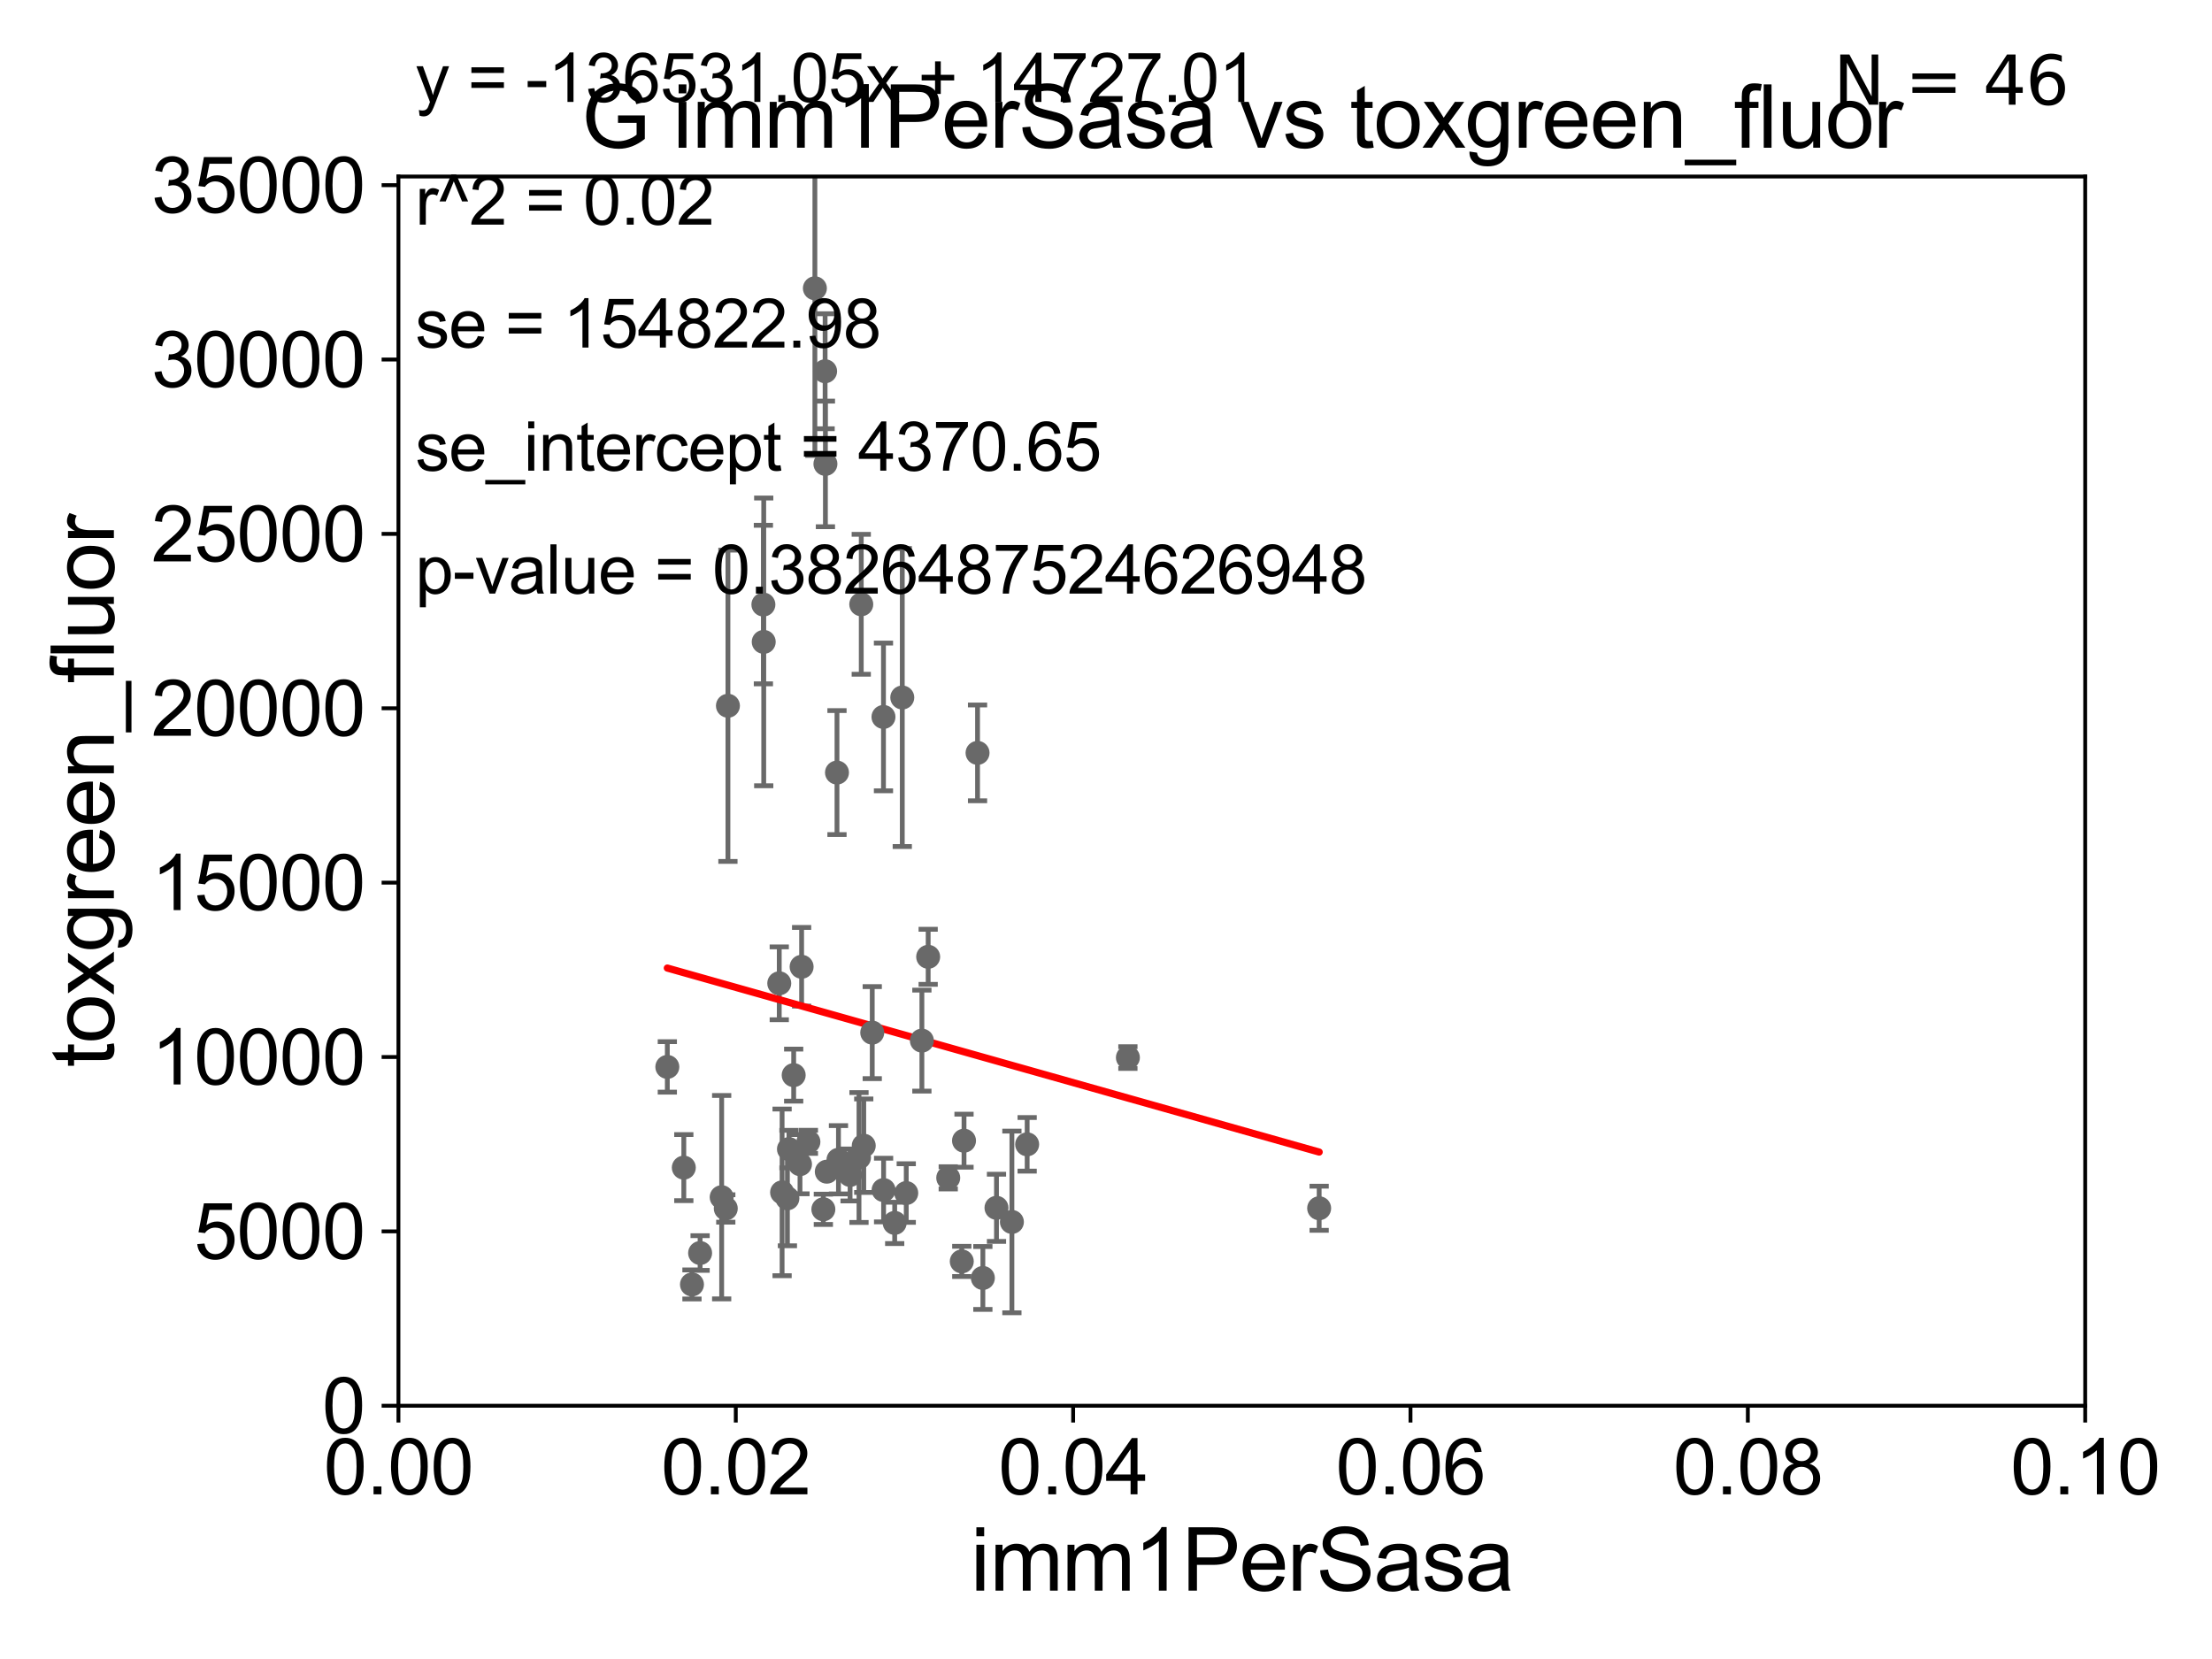 <?xml version="1.0" encoding="utf-8" standalone="no"?>
<!DOCTYPE svg PUBLIC "-//W3C//DTD SVG 1.1//EN"
  "http://www.w3.org/Graphics/SVG/1.1/DTD/svg11.dtd">
<svg xmlns:xlink="http://www.w3.org/1999/xlink" width="460.8pt" height="345.6pt" viewBox="0 0 460.8 345.6" xmlns="http://www.w3.org/2000/svg" version="1.1">
 <defs>
  <style type="text/css">*{stroke-linejoin: round; stroke-linecap: butt}</style>
 </defs>
 <g id="figure_1">
  <g id="patch_1">
   <path d="M 0 345.6 
L 460.8 345.6 
L 460.8 0 
L 0 0 
z
" style="fill: #ffffff"/>
  </g>
  <g id="axes_1">
   <g id="patch_2">
    <path d="M 83 292.84 
L 434.385 292.84 
L 434.385 36.775 
L 83 36.775 
z
" style="fill: #ffffff"/>
   </g>
   <g id="PathCollection_1">
    <defs>
     <path id="ma5bd995c6a" d="M 0 1.118 
C 0.297 1.118 0.581 1 0.791 0.791 
C 1 0.581 1.118 0.297 1.118 0 
C 1.118 -0.297 1 -0.581 0.791 -0.791 
C 0.581 -1 0.297 -1.118 0 -1.118 
C -0.297 -1.118 -0.581 -1 -0.791 -0.791 
C -1 -0.581 -1.118 -0.297 -1.118 0 
C -1.118 0.297 -1 0.581 -0.791 0.791 
C -0.581 1 -0.297 1.118 0 1.118 
z
" style="stroke: #696969"/>
    </defs>
    <g clip-path="url(#pe7d0713e14)">
     <use xlink:href="#ma5bd995c6a" x="151.193" y="251.745" style="fill: #696969; stroke: #696969"/>
     <use xlink:href="#ma5bd995c6a" x="186.38" y="254.754" style="fill: #696969; stroke: #696969"/>
     <use xlink:href="#ma5bd995c6a" x="151.642" y="147.023" style="fill: #696969; stroke: #696969"/>
     <use xlink:href="#ma5bd995c6a" x="193.355" y="199.322" style="fill: #696969; stroke: #696969"/>
     <use xlink:href="#ma5bd995c6a" x="144.149" y="267.577" style="fill: #696969; stroke: #696969"/>
     <use xlink:href="#ma5bd995c6a" x="162.334" y="204.84" style="fill: #696969; stroke: #696969"/>
     <use xlink:href="#ma5bd995c6a" x="192.045" y="216.78" style="fill: #696969; stroke: #696969"/>
     <use xlink:href="#ma5bd995c6a" x="150.337" y="249.395" style="fill: #696969; stroke: #696969"/>
     <use xlink:href="#ma5bd995c6a" x="171.886" y="77.339" style="fill: #696969; stroke: #696969"/>
     <use xlink:href="#ma5bd995c6a" x="188.788" y="248.535" style="fill: #696969; stroke: #696969"/>
     <use xlink:href="#ma5bd995c6a" x="164.353" y="239.38" style="fill: #696969; stroke: #696969"/>
     <use xlink:href="#ma5bd995c6a" x="165.338" y="223.968" style="fill: #696969; stroke: #696969"/>
     <use xlink:href="#ma5bd995c6a" x="184.044" y="149.352" style="fill: #696969; stroke: #696969"/>
     <use xlink:href="#ma5bd995c6a" x="162.925" y="248.393" style="fill: #696969; stroke: #696969"/>
     <use xlink:href="#ma5bd995c6a" x="181.705" y="215.115" style="fill: #696969; stroke: #696969"/>
     <use xlink:href="#ma5bd995c6a" x="213.976" y="238.386" style="fill: #696969; stroke: #696969"/>
     <use xlink:href="#ma5bd995c6a" x="168.405" y="237.866" style="fill: #696969; stroke: #696969"/>
     <use xlink:href="#ma5bd995c6a" x="159.098" y="133.718" style="fill: #696969; stroke: #696969"/>
     <use xlink:href="#ma5bd995c6a" x="178.945" y="241.129" style="fill: #696969; stroke: #696969"/>
     <use xlink:href="#ma5bd995c6a" x="200.356" y="262.775" style="fill: #696969; stroke: #696969"/>
     <use xlink:href="#ma5bd995c6a" x="200.822" y="237.626" style="fill: #696969; stroke: #696969"/>
     <use xlink:href="#ma5bd995c6a" x="234.962" y="220.313" style="fill: #696969; stroke: #696969"/>
     <use xlink:href="#ma5bd995c6a" x="187.961" y="145.302" style="fill: #696969; stroke: #696969"/>
     <use xlink:href="#ma5bd995c6a" x="179.935" y="238.669" style="fill: #696969; stroke: #696969"/>
     <use xlink:href="#ma5bd995c6a" x="197.536" y="245.369" style="fill: #696969; stroke: #696969"/>
     <use xlink:href="#ma5bd995c6a" x="184.069" y="247.912" style="fill: #696969; stroke: #696969"/>
     <use xlink:href="#ma5bd995c6a" x="172.237" y="244.082" style="fill: #696969; stroke: #696969"/>
     <use xlink:href="#ma5bd995c6a" x="174.669" y="241.603" style="fill: #696969; stroke: #696969"/>
     <use xlink:href="#ma5bd995c6a" x="177.088" y="244.763" style="fill: #696969; stroke: #696969"/>
     <use xlink:href="#ma5bd995c6a" x="159.029" y="125.939" style="fill: #696969; stroke: #696969"/>
     <use xlink:href="#ma5bd995c6a" x="139.016" y="222.257" style="fill: #696969; stroke: #696969"/>
     <use xlink:href="#ma5bd995c6a" x="274.805" y="251.703" style="fill: #696969; stroke: #696969"/>
     <use xlink:href="#ma5bd995c6a" x="142.45" y="243.238" style="fill: #696969; stroke: #696969"/>
     <use xlink:href="#ma5bd995c6a" x="204.749" y="266.224" style="fill: #696969; stroke: #696969"/>
     <use xlink:href="#ma5bd995c6a" x="174.36" y="160.94" style="fill: #696969; stroke: #696969"/>
     <use xlink:href="#ma5bd995c6a" x="179.416" y="125.886" style="fill: #696969; stroke: #696969"/>
     <use xlink:href="#ma5bd995c6a" x="210.798" y="254.553" style="fill: #696969; stroke: #696969"/>
     <use xlink:href="#ma5bd995c6a" x="203.641" y="156.841" style="fill: #696969; stroke: #696969"/>
     <use xlink:href="#ma5bd995c6a" x="164.032" y="249.635" style="fill: #696969; stroke: #696969"/>
     <use xlink:href="#ma5bd995c6a" x="171.52" y="251.92" style="fill: #696969; stroke: #696969"/>
     <use xlink:href="#ma5bd995c6a" x="166.654" y="242.52" style="fill: #696969; stroke: #696969"/>
     <use xlink:href="#ma5bd995c6a" x="145.845" y="261.029" style="fill: #696969; stroke: #696969"/>
     <use xlink:href="#ma5bd995c6a" x="166.991" y="201.398" style="fill: #696969; stroke: #696969"/>
     <use xlink:href="#ma5bd995c6a" x="207.586" y="251.609" style="fill: #696969; stroke: #696969"/>
     <use xlink:href="#ma5bd995c6a" x="169.756" y="60.054" style="fill: #696969; stroke: #696969"/>
     <use xlink:href="#ma5bd995c6a" x="171.95" y="96.642" style="fill: #696969; stroke: #696969"/>
    </g>
   </g>
   <g id="matplotlib.axis_1">
    <g id="xtick_1">
     <g id="line2d_1">
      <defs>
       <path id="m60adbc6188" d="M 0 0 
L 0 3.5 
" style="stroke: #000000; stroke-width: 0.8"/>
      </defs>
      <g>
       <use xlink:href="#m60adbc6188" x="83" y="292.84" style="stroke: #000000; stroke-width: 0.8"/>
      </g>
     </g>
     <g id="text_1">
      <!-- 0.00 -->
      <g transform="translate(67.431 311.293)scale(0.16 -0.16)">
       <defs>
        <path id="ArialMT-30" d="M 266 2259 
Q 266 3072 433 3567 
Q 600 4063 929 4331 
Q 1259 4600 1759 4600 
Q 2128 4600 2406 4451 
Q 2684 4303 2865 4023 
Q 3047 3744 3150 3342 
Q 3253 2941 3253 2259 
Q 3253 1453 3087 958 
Q 2922 463 2592 192 
Q 2263 -78 1759 -78 
Q 1097 -78 719 397 
Q 266 969 266 2259 
z
M 844 2259 
Q 844 1131 1108 757 
Q 1372 384 1759 384 
Q 2147 384 2411 759 
Q 2675 1134 2675 2259 
Q 2675 3391 2411 3762 
Q 2147 4134 1753 4134 
Q 1366 4134 1134 3806 
Q 844 3388 844 2259 
z
" transform="scale(0.016)"/>
        <path id="ArialMT-2e" d="M 581 0 
L 581 641 
L 1222 641 
L 1222 0 
L 581 0 
z
" transform="scale(0.016)"/>
       </defs>
       <use xlink:href="#ArialMT-30"/>
       <use xlink:href="#ArialMT-2e" x="55.615"/>
       <use xlink:href="#ArialMT-30" x="83.398"/>
       <use xlink:href="#ArialMT-30" x="139.014"/>
      </g>
     </g>
    </g>
    <g id="xtick_2">
     <g id="line2d_2">
      <g>
       <use xlink:href="#m60adbc6188" x="153.277" y="292.84" style="stroke: #000000; stroke-width: 0.8"/>
      </g>
     </g>
     <g id="text_2">
      <!-- 0.02 -->
      <g transform="translate(137.708 311.293)scale(0.16 -0.16)">
       <defs>
        <path id="ArialMT-32" d="M 3222 541 
L 3222 0 
L 194 0 
Q 188 203 259 391 
Q 375 700 629 1000 
Q 884 1300 1366 1694 
Q 2113 2306 2375 2664 
Q 2638 3022 2638 3341 
Q 2638 3675 2398 3904 
Q 2159 4134 1775 4134 
Q 1369 4134 1125 3890 
Q 881 3647 878 3216 
L 300 3275 
Q 359 3922 746 4261 
Q 1134 4600 1788 4600 
Q 2447 4600 2831 4234 
Q 3216 3869 3216 3328 
Q 3216 3053 3103 2787 
Q 2991 2522 2730 2228 
Q 2469 1934 1863 1422 
Q 1356 997 1212 845 
Q 1069 694 975 541 
L 3222 541 
z
" transform="scale(0.016)"/>
       </defs>
       <use xlink:href="#ArialMT-30"/>
       <use xlink:href="#ArialMT-2e" x="55.615"/>
       <use xlink:href="#ArialMT-30" x="83.398"/>
       <use xlink:href="#ArialMT-32" x="139.014"/>
      </g>
     </g>
    </g>
    <g id="xtick_3">
     <g id="line2d_3">
      <g>
       <use xlink:href="#m60adbc6188" x="223.554" y="292.84" style="stroke: #000000; stroke-width: 0.8"/>
      </g>
     </g>
     <g id="text_3">
      <!-- 0.04 -->
      <g transform="translate(207.985 311.293)scale(0.16 -0.16)">
       <defs>
        <path id="ArialMT-34" d="M 2069 0 
L 2069 1097 
L 81 1097 
L 81 1613 
L 2172 4581 
L 2631 4581 
L 2631 1613 
L 3250 1613 
L 3250 1097 
L 2631 1097 
L 2631 0 
L 2069 0 
z
M 2069 1613 
L 2069 3678 
L 634 1613 
L 2069 1613 
z
" transform="scale(0.016)"/>
       </defs>
       <use xlink:href="#ArialMT-30"/>
       <use xlink:href="#ArialMT-2e" x="55.615"/>
       <use xlink:href="#ArialMT-30" x="83.398"/>
       <use xlink:href="#ArialMT-34" x="139.014"/>
      </g>
     </g>
    </g>
    <g id="xtick_4">
     <g id="line2d_4">
      <g>
       <use xlink:href="#m60adbc6188" x="293.831" y="292.84" style="stroke: #000000; stroke-width: 0.8"/>
      </g>
     </g>
     <g id="text_4">
      <!-- 0.06 -->
      <g transform="translate(278.262 311.293)scale(0.16 -0.16)">
       <defs>
        <path id="ArialMT-36" d="M 3184 3459 
L 2625 3416 
Q 2550 3747 2413 3897 
Q 2184 4138 1850 4138 
Q 1581 4138 1378 3988 
Q 1113 3794 959 3422 
Q 806 3050 800 2363 
Q 1003 2672 1297 2822 
Q 1591 2972 1913 2972 
Q 2475 2972 2870 2558 
Q 3266 2144 3266 1488 
Q 3266 1056 3080 686 
Q 2894 316 2569 119 
Q 2244 -78 1831 -78 
Q 1128 -78 684 439 
Q 241 956 241 2144 
Q 241 3472 731 4075 
Q 1159 4600 1884 4600 
Q 2425 4600 2770 4297 
Q 3116 3994 3184 3459 
z
M 888 1484 
Q 888 1194 1011 928 
Q 1134 663 1356 523 
Q 1578 384 1822 384 
Q 2178 384 2434 671 
Q 2691 959 2691 1453 
Q 2691 1928 2437 2201 
Q 2184 2475 1800 2475 
Q 1419 2475 1153 2201 
Q 888 1928 888 1484 
z
" transform="scale(0.016)"/>
       </defs>
       <use xlink:href="#ArialMT-30"/>
       <use xlink:href="#ArialMT-2e" x="55.615"/>
       <use xlink:href="#ArialMT-30" x="83.398"/>
       <use xlink:href="#ArialMT-36" x="139.014"/>
      </g>
     </g>
    </g>
    <g id="xtick_5">
     <g id="line2d_5">
      <g>
       <use xlink:href="#m60adbc6188" x="364.108" y="292.84" style="stroke: #000000; stroke-width: 0.8"/>
      </g>
     </g>
     <g id="text_5">
      <!-- 0.08 -->
      <g transform="translate(348.539 311.293)scale(0.16 -0.16)">
       <defs>
        <path id="ArialMT-38" d="M 1131 2484 
Q 781 2613 612 2850 
Q 444 3088 444 3419 
Q 444 3919 803 4259 
Q 1163 4600 1759 4600 
Q 2359 4600 2725 4251 
Q 3091 3903 3091 3403 
Q 3091 3084 2923 2848 
Q 2756 2613 2416 2484 
Q 2838 2347 3058 2040 
Q 3278 1734 3278 1309 
Q 3278 722 2862 322 
Q 2447 -78 1769 -78 
Q 1091 -78 675 323 
Q 259 725 259 1325 
Q 259 1772 486 2073 
Q 713 2375 1131 2484 
z
M 1019 3438 
Q 1019 3113 1228 2906 
Q 1438 2700 1772 2700 
Q 2097 2700 2305 2904 
Q 2513 3109 2513 3406 
Q 2513 3716 2298 3927 
Q 2084 4138 1766 4138 
Q 1444 4138 1231 3931 
Q 1019 3725 1019 3438 
z
M 838 1322 
Q 838 1081 952 856 
Q 1066 631 1291 507 
Q 1516 384 1775 384 
Q 2178 384 2440 643 
Q 2703 903 2703 1303 
Q 2703 1709 2433 1975 
Q 2163 2241 1756 2241 
Q 1359 2241 1098 1978 
Q 838 1716 838 1322 
z
" transform="scale(0.016)"/>
       </defs>
       <use xlink:href="#ArialMT-30"/>
       <use xlink:href="#ArialMT-2e" x="55.615"/>
       <use xlink:href="#ArialMT-30" x="83.398"/>
       <use xlink:href="#ArialMT-38" x="139.014"/>
      </g>
     </g>
    </g>
    <g id="xtick_6">
     <g id="line2d_6">
      <g>
       <use xlink:href="#m60adbc6188" x="434.385" y="292.84" style="stroke: #000000; stroke-width: 0.8"/>
      </g>
     </g>
     <g id="text_6">
      <!-- 0.10 -->
      <g transform="translate(418.816 311.293)scale(0.16 -0.16)">
       <defs>
        <path id="ArialMT-31" d="M 2384 0 
L 1822 0 
L 1822 3584 
Q 1619 3391 1289 3197 
Q 959 3003 697 2906 
L 697 3450 
Q 1169 3672 1522 3987 
Q 1875 4303 2022 4600 
L 2384 4600 
L 2384 0 
z
" transform="scale(0.016)"/>
       </defs>
       <use xlink:href="#ArialMT-30"/>
       <use xlink:href="#ArialMT-2e" x="55.615"/>
       <use xlink:href="#ArialMT-31" x="83.398"/>
       <use xlink:href="#ArialMT-30" x="139.014"/>
      </g>
     </g>
    </g>
    <g id="text_7">
     <!-- imm1PerSasa -->
     <g transform="translate(202.177 331.357)scale(0.18 -0.18)">
      <defs>
       <path id="ArialMT-69" d="M 425 3934 
L 425 4581 
L 988 4581 
L 988 3934 
L 425 3934 
z
M 425 0 
L 425 3319 
L 988 3319 
L 988 0 
L 425 0 
z
" transform="scale(0.016)"/>
       <path id="ArialMT-6d" d="M 422 0 
L 422 3319 
L 925 3319 
L 925 2853 
Q 1081 3097 1340 3245 
Q 1600 3394 1931 3394 
Q 2300 3394 2536 3241 
Q 2772 3088 2869 2813 
Q 3263 3394 3894 3394 
Q 4388 3394 4653 3120 
Q 4919 2847 4919 2278 
L 4919 0 
L 4359 0 
L 4359 2091 
Q 4359 2428 4304 2576 
Q 4250 2725 4106 2815 
Q 3963 2906 3769 2906 
Q 3419 2906 3187 2673 
Q 2956 2441 2956 1928 
L 2956 0 
L 2394 0 
L 2394 2156 
Q 2394 2531 2256 2718 
Q 2119 2906 1806 2906 
Q 1569 2906 1367 2781 
Q 1166 2656 1075 2415 
Q 984 2175 984 1722 
L 984 0 
L 422 0 
z
" transform="scale(0.016)"/>
       <path id="ArialMT-50" d="M 494 0 
L 494 4581 
L 2222 4581 
Q 2678 4581 2919 4538 
Q 3256 4481 3484 4323 
Q 3713 4166 3852 3881 
Q 3991 3597 3991 3256 
Q 3991 2672 3619 2267 
Q 3247 1863 2275 1863 
L 1100 1863 
L 1100 0 
L 494 0 
z
M 1100 2403 
L 2284 2403 
Q 2872 2403 3119 2622 
Q 3366 2841 3366 3238 
Q 3366 3525 3220 3729 
Q 3075 3934 2838 4000 
Q 2684 4041 2272 4041 
L 1100 4041 
L 1100 2403 
z
" transform="scale(0.016)"/>
       <path id="ArialMT-65" d="M 2694 1069 
L 3275 997 
Q 3138 488 2766 206 
Q 2394 -75 1816 -75 
Q 1088 -75 661 373 
Q 234 822 234 1631 
Q 234 2469 665 2931 
Q 1097 3394 1784 3394 
Q 2450 3394 2872 2941 
Q 3294 2488 3294 1666 
Q 3294 1616 3291 1516 
L 816 1516 
Q 847 969 1125 678 
Q 1403 388 1819 388 
Q 2128 388 2347 550 
Q 2566 713 2694 1069 
z
M 847 1978 
L 2700 1978 
Q 2663 2397 2488 2606 
Q 2219 2931 1791 2931 
Q 1403 2931 1139 2672 
Q 875 2413 847 1978 
z
" transform="scale(0.016)"/>
       <path id="ArialMT-72" d="M 416 0 
L 416 3319 
L 922 3319 
L 922 2816 
Q 1116 3169 1280 3281 
Q 1444 3394 1641 3394 
Q 1925 3394 2219 3213 
L 2025 2691 
Q 1819 2813 1613 2813 
Q 1428 2813 1281 2702 
Q 1134 2591 1072 2394 
Q 978 2094 978 1738 
L 978 0 
L 416 0 
z
" transform="scale(0.016)"/>
       <path id="ArialMT-53" d="M 288 1472 
L 859 1522 
Q 900 1178 1048 958 
Q 1197 738 1509 602 
Q 1822 466 2213 466 
Q 2559 466 2825 569 
Q 3091 672 3220 851 
Q 3350 1031 3350 1244 
Q 3350 1459 3225 1620 
Q 3100 1781 2813 1891 
Q 2628 1963 1997 2114 
Q 1366 2266 1113 2400 
Q 784 2572 623 2826 
Q 463 3081 463 3397 
Q 463 3744 659 4045 
Q 856 4347 1234 4503 
Q 1613 4659 2075 4659 
Q 2584 4659 2973 4495 
Q 3363 4331 3572 4012 
Q 3781 3694 3797 3291 
L 3216 3247 
Q 3169 3681 2898 3903 
Q 2628 4125 2100 4125 
Q 1550 4125 1298 3923 
Q 1047 3722 1047 3438 
Q 1047 3191 1225 3031 
Q 1400 2872 2139 2705 
Q 2878 2538 3153 2413 
Q 3553 2228 3743 1945 
Q 3934 1663 3934 1294 
Q 3934 928 3725 604 
Q 3516 281 3123 101 
Q 2731 -78 2241 -78 
Q 1619 -78 1198 103 
Q 778 284 539 648 
Q 300 1013 288 1472 
z
" transform="scale(0.016)"/>
       <path id="ArialMT-61" d="M 2588 409 
Q 2275 144 1986 34 
Q 1697 -75 1366 -75 
Q 819 -75 525 192 
Q 231 459 231 875 
Q 231 1119 342 1320 
Q 453 1522 633 1644 
Q 813 1766 1038 1828 
Q 1203 1872 1538 1913 
Q 2219 1994 2541 2106 
Q 2544 2222 2544 2253 
Q 2544 2597 2384 2738 
Q 2169 2928 1744 2928 
Q 1347 2928 1158 2789 
Q 969 2650 878 2297 
L 328 2372 
Q 403 2725 575 2942 
Q 747 3159 1072 3276 
Q 1397 3394 1825 3394 
Q 2250 3394 2515 3294 
Q 2781 3194 2906 3042 
Q 3031 2891 3081 2659 
Q 3109 2516 3109 2141 
L 3109 1391 
Q 3109 606 3145 398 
Q 3181 191 3288 0 
L 2700 0 
Q 2613 175 2588 409 
z
M 2541 1666 
Q 2234 1541 1622 1453 
Q 1275 1403 1131 1340 
Q 988 1278 909 1158 
Q 831 1038 831 891 
Q 831 666 1001 516 
Q 1172 366 1500 366 
Q 1825 366 2078 508 
Q 2331 650 2450 897 
Q 2541 1088 2541 1459 
L 2541 1666 
z
" transform="scale(0.016)"/>
       <path id="ArialMT-73" d="M 197 991 
L 753 1078 
Q 800 744 1014 566 
Q 1228 388 1613 388 
Q 2000 388 2187 545 
Q 2375 703 2375 916 
Q 2375 1106 2209 1216 
Q 2094 1291 1634 1406 
Q 1016 1563 777 1677 
Q 538 1791 414 1992 
Q 291 2194 291 2438 
Q 291 2659 392 2848 
Q 494 3038 669 3163 
Q 800 3259 1026 3326 
Q 1253 3394 1513 3394 
Q 1903 3394 2198 3281 
Q 2494 3169 2634 2976 
Q 2775 2784 2828 2463 
L 2278 2388 
Q 2241 2644 2061 2787 
Q 1881 2931 1553 2931 
Q 1166 2931 1000 2803 
Q 834 2675 834 2503 
Q 834 2394 903 2306 
Q 972 2216 1119 2156 
Q 1203 2125 1616 2013 
Q 2213 1853 2448 1751 
Q 2684 1650 2818 1456 
Q 2953 1263 2953 975 
Q 2953 694 2789 445 
Q 2625 197 2315 61 
Q 2006 -75 1616 -75 
Q 969 -75 630 194 
Q 291 463 197 991 
z
" transform="scale(0.016)"/>
      </defs>
      <use xlink:href="#ArialMT-69"/>
      <use xlink:href="#ArialMT-6d" x="22.217"/>
      <use xlink:href="#ArialMT-6d" x="105.518"/>
      <use xlink:href="#ArialMT-31" x="188.818"/>
      <use xlink:href="#ArialMT-50" x="244.434"/>
      <use xlink:href="#ArialMT-65" x="311.133"/>
      <use xlink:href="#ArialMT-72" x="366.748"/>
      <use xlink:href="#ArialMT-53" x="400.049"/>
      <use xlink:href="#ArialMT-61" x="466.748"/>
      <use xlink:href="#ArialMT-73" x="522.363"/>
      <use xlink:href="#ArialMT-61" x="572.363"/>
     </g>
    </g>
   </g>
   <g id="matplotlib.axis_2">
    <g id="ytick_1">
     <g id="line2d_7">
      <defs>
       <path id="m9cfb8abbc6" d="M 0 0 
L -3.5 0 
" style="stroke: #000000; stroke-width: 0.8"/>
      </defs>
      <g>
       <use xlink:href="#m9cfb8abbc6" x="83" y="292.84" style="stroke: #000000; stroke-width: 0.8"/>
      </g>
     </g>
     <g id="text_8">
      <!-- 0 -->
      <g transform="translate(67.103 298.566)scale(0.16 -0.16)">
       <use xlink:href="#ArialMT-30"/>
      </g>
     </g>
    </g>
    <g id="ytick_2">
     <g id="line2d_8">
      <g>
       <use xlink:href="#m9cfb8abbc6" x="83" y="256.516" style="stroke: #000000; stroke-width: 0.8"/>
      </g>
     </g>
     <g id="text_9">
      <!-- 5000 -->
      <g transform="translate(40.41 262.242)scale(0.16 -0.16)">
       <defs>
        <path id="ArialMT-35" d="M 266 1200 
L 856 1250 
Q 922 819 1161 601 
Q 1400 384 1738 384 
Q 2144 384 2425 690 
Q 2706 997 2706 1503 
Q 2706 1984 2436 2262 
Q 2166 2541 1728 2541 
Q 1456 2541 1237 2417 
Q 1019 2294 894 2097 
L 366 2166 
L 809 4519 
L 3088 4519 
L 3088 3981 
L 1259 3981 
L 1013 2750 
Q 1425 3038 1878 3038 
Q 2478 3038 2890 2622 
Q 3303 2206 3303 1553 
Q 3303 931 2941 478 
Q 2500 -78 1738 -78 
Q 1113 -78 717 272 
Q 322 622 266 1200 
z
" transform="scale(0.016)"/>
       </defs>
       <use xlink:href="#ArialMT-35"/>
       <use xlink:href="#ArialMT-30" x="55.615"/>
       <use xlink:href="#ArialMT-30" x="111.23"/>
       <use xlink:href="#ArialMT-30" x="166.846"/>
      </g>
     </g>
    </g>
    <g id="ytick_3">
     <g id="line2d_9">
      <g>
       <use xlink:href="#m9cfb8abbc6" x="83" y="220.192" style="stroke: #000000; stroke-width: 0.8"/>
      </g>
     </g>
     <g id="text_10">
      <!-- 10000 -->
      <g transform="translate(31.512 225.918)scale(0.16 -0.16)">
       <use xlink:href="#ArialMT-31"/>
       <use xlink:href="#ArialMT-30" x="55.615"/>
       <use xlink:href="#ArialMT-30" x="111.23"/>
       <use xlink:href="#ArialMT-30" x="166.846"/>
       <use xlink:href="#ArialMT-30" x="222.461"/>
      </g>
     </g>
    </g>
    <g id="ytick_4">
     <g id="line2d_10">
      <g>
       <use xlink:href="#m9cfb8abbc6" x="83" y="183.867" style="stroke: #000000; stroke-width: 0.8"/>
      </g>
     </g>
     <g id="text_11">
      <!-- 15000 -->
      <g transform="translate(31.512 189.594)scale(0.16 -0.16)">
       <use xlink:href="#ArialMT-31"/>
       <use xlink:href="#ArialMT-35" x="55.615"/>
       <use xlink:href="#ArialMT-30" x="111.23"/>
       <use xlink:href="#ArialMT-30" x="166.846"/>
       <use xlink:href="#ArialMT-30" x="222.461"/>
      </g>
     </g>
    </g>
    <g id="ytick_5">
     <g id="line2d_11">
      <g>
       <use xlink:href="#m9cfb8abbc6" x="83" y="147.543" style="stroke: #000000; stroke-width: 0.8"/>
      </g>
     </g>
     <g id="text_12">
      <!-- 20000 -->
      <g transform="translate(31.512 153.27)scale(0.16 -0.16)">
       <use xlink:href="#ArialMT-32"/>
       <use xlink:href="#ArialMT-30" x="55.615"/>
       <use xlink:href="#ArialMT-30" x="111.23"/>
       <use xlink:href="#ArialMT-30" x="166.846"/>
       <use xlink:href="#ArialMT-30" x="222.461"/>
      </g>
     </g>
    </g>
    <g id="ytick_6">
     <g id="line2d_12">
      <g>
       <use xlink:href="#m9cfb8abbc6" x="83" y="111.219" style="stroke: #000000; stroke-width: 0.8"/>
      </g>
     </g>
     <g id="text_13">
      <!-- 25000 -->
      <g transform="translate(31.512 116.945)scale(0.16 -0.16)">
       <use xlink:href="#ArialMT-32"/>
       <use xlink:href="#ArialMT-35" x="55.615"/>
       <use xlink:href="#ArialMT-30" x="111.23"/>
       <use xlink:href="#ArialMT-30" x="166.846"/>
       <use xlink:href="#ArialMT-30" x="222.461"/>
      </g>
     </g>
    </g>
    <g id="ytick_7">
     <g id="line2d_13">
      <g>
       <use xlink:href="#m9cfb8abbc6" x="83" y="74.895" style="stroke: #000000; stroke-width: 0.8"/>
      </g>
     </g>
     <g id="text_14">
      <!-- 30000 -->
      <g transform="translate(31.512 80.621)scale(0.16 -0.16)">
       <defs>
        <path id="ArialMT-33" d="M 269 1209 
L 831 1284 
Q 928 806 1161 595 
Q 1394 384 1728 384 
Q 2125 384 2398 659 
Q 2672 934 2672 1341 
Q 2672 1728 2419 1979 
Q 2166 2231 1775 2231 
Q 1616 2231 1378 2169 
L 1441 2663 
Q 1497 2656 1531 2656 
Q 1891 2656 2178 2843 
Q 2466 3031 2466 3422 
Q 2466 3731 2256 3934 
Q 2047 4138 1716 4138 
Q 1388 4138 1169 3931 
Q 950 3725 888 3313 
L 325 3413 
Q 428 3978 793 4289 
Q 1159 4600 1703 4600 
Q 2078 4600 2393 4439 
Q 2709 4278 2876 4000 
Q 3044 3722 3044 3409 
Q 3044 3113 2884 2869 
Q 2725 2625 2413 2481 
Q 2819 2388 3044 2092 
Q 3269 1797 3269 1353 
Q 3269 753 2831 336 
Q 2394 -81 1725 -81 
Q 1122 -81 723 278 
Q 325 638 269 1209 
z
" transform="scale(0.016)"/>
       </defs>
       <use xlink:href="#ArialMT-33"/>
       <use xlink:href="#ArialMT-30" x="55.615"/>
       <use xlink:href="#ArialMT-30" x="111.23"/>
       <use xlink:href="#ArialMT-30" x="166.846"/>
       <use xlink:href="#ArialMT-30" x="222.461"/>
      </g>
     </g>
    </g>
    <g id="ytick_8">
     <g id="line2d_14">
      <g>
       <use xlink:href="#m9cfb8abbc6" x="83" y="38.571" style="stroke: #000000; stroke-width: 0.8"/>
      </g>
     </g>
     <g id="text_15">
      <!-- 35000 -->
      <g transform="translate(31.512 44.297)scale(0.16 -0.16)">
       <use xlink:href="#ArialMT-33"/>
       <use xlink:href="#ArialMT-35" x="55.615"/>
       <use xlink:href="#ArialMT-30" x="111.23"/>
       <use xlink:href="#ArialMT-30" x="166.846"/>
       <use xlink:href="#ArialMT-30" x="222.461"/>
      </g>
     </g>
    </g>
    <g id="text_16">
     <!-- toxgreen_fluor -->
     <g transform="translate(23.724 222.34)rotate(-90)scale(0.18 -0.18)">
      <defs>
       <path id="ArialMT-74" d="M 1650 503 
L 1731 6 
Q 1494 -44 1306 -44 
Q 1000 -44 831 53 
Q 663 150 594 308 
Q 525 466 525 972 
L 525 2881 
L 113 2881 
L 113 3319 
L 525 3319 
L 525 4141 
L 1084 4478 
L 1084 3319 
L 1650 3319 
L 1650 2881 
L 1084 2881 
L 1084 941 
Q 1084 700 1114 631 
Q 1144 563 1211 522 
Q 1278 481 1403 481 
Q 1497 481 1650 503 
z
" transform="scale(0.016)"/>
       <path id="ArialMT-6f" d="M 213 1659 
Q 213 2581 725 3025 
Q 1153 3394 1769 3394 
Q 2453 3394 2887 2945 
Q 3322 2497 3322 1706 
Q 3322 1066 3130 698 
Q 2938 331 2570 128 
Q 2203 -75 1769 -75 
Q 1072 -75 642 372 
Q 213 819 213 1659 
z
M 791 1659 
Q 791 1022 1069 705 
Q 1347 388 1769 388 
Q 2188 388 2466 706 
Q 2744 1025 2744 1678 
Q 2744 2294 2464 2611 
Q 2184 2928 1769 2928 
Q 1347 2928 1069 2612 
Q 791 2297 791 1659 
z
" transform="scale(0.016)"/>
       <path id="ArialMT-78" d="M 47 0 
L 1259 1725 
L 138 3319 
L 841 3319 
L 1350 2541 
Q 1494 2319 1581 2169 
Q 1719 2375 1834 2534 
L 2394 3319 
L 3066 3319 
L 1919 1756 
L 3153 0 
L 2463 0 
L 1781 1031 
L 1600 1309 
L 728 0 
L 47 0 
z
" transform="scale(0.016)"/>
       <path id="ArialMT-67" d="M 319 -275 
L 866 -356 
Q 900 -609 1056 -725 
Q 1266 -881 1628 -881 
Q 2019 -881 2231 -725 
Q 2444 -569 2519 -288 
Q 2563 -116 2559 434 
Q 2191 0 1641 0 
Q 956 0 581 494 
Q 206 988 206 1678 
Q 206 2153 378 2554 
Q 550 2956 876 3175 
Q 1203 3394 1644 3394 
Q 2231 3394 2613 2919 
L 2613 3319 
L 3131 3319 
L 3131 450 
Q 3131 -325 2973 -648 
Q 2816 -972 2473 -1159 
Q 2131 -1347 1631 -1347 
Q 1038 -1347 672 -1080 
Q 306 -813 319 -275 
z
M 784 1719 
Q 784 1066 1043 766 
Q 1303 466 1694 466 
Q 2081 466 2343 764 
Q 2606 1063 2606 1700 
Q 2606 2309 2336 2618 
Q 2066 2928 1684 2928 
Q 1309 2928 1046 2623 
Q 784 2319 784 1719 
z
" transform="scale(0.016)"/>
       <path id="ArialMT-6e" d="M 422 0 
L 422 3319 
L 928 3319 
L 928 2847 
Q 1294 3394 1984 3394 
Q 2284 3394 2536 3286 
Q 2788 3178 2913 3003 
Q 3038 2828 3088 2588 
Q 3119 2431 3119 2041 
L 3119 0 
L 2556 0 
L 2556 2019 
Q 2556 2363 2490 2533 
Q 2425 2703 2258 2804 
Q 2091 2906 1866 2906 
Q 1506 2906 1245 2678 
Q 984 2450 984 1813 
L 984 0 
L 422 0 
z
" transform="scale(0.016)"/>
       <path id="ArialMT-5f" d="M -97 -1272 
L -97 -866 
L 3631 -866 
L 3631 -1272 
L -97 -1272 
z
" transform="scale(0.016)"/>
       <path id="ArialMT-66" d="M 556 0 
L 556 2881 
L 59 2881 
L 59 3319 
L 556 3319 
L 556 3672 
Q 556 4006 616 4169 
Q 697 4388 901 4523 
Q 1106 4659 1475 4659 
Q 1713 4659 2000 4603 
L 1916 4113 
Q 1741 4144 1584 4144 
Q 1328 4144 1222 4034 
Q 1116 3925 1116 3625 
L 1116 3319 
L 1763 3319 
L 1763 2881 
L 1116 2881 
L 1116 0 
L 556 0 
z
" transform="scale(0.016)"/>
       <path id="ArialMT-6c" d="M 409 0 
L 409 4581 
L 972 4581 
L 972 0 
L 409 0 
z
" transform="scale(0.016)"/>
       <path id="ArialMT-75" d="M 2597 0 
L 2597 488 
Q 2209 -75 1544 -75 
Q 1250 -75 995 37 
Q 741 150 617 320 
Q 494 491 444 738 
Q 409 903 409 1263 
L 409 3319 
L 972 3319 
L 972 1478 
Q 972 1038 1006 884 
Q 1059 663 1231 536 
Q 1403 409 1656 409 
Q 1909 409 2131 539 
Q 2353 669 2445 892 
Q 2538 1116 2538 1541 
L 2538 3319 
L 3100 3319 
L 3100 0 
L 2597 0 
z
" transform="scale(0.016)"/>
      </defs>
      <use xlink:href="#ArialMT-74"/>
      <use xlink:href="#ArialMT-6f" x="27.783"/>
      <use xlink:href="#ArialMT-78" x="83.398"/>
      <use xlink:href="#ArialMT-67" x="133.398"/>
      <use xlink:href="#ArialMT-72" x="189.014"/>
      <use xlink:href="#ArialMT-65" x="222.314"/>
      <use xlink:href="#ArialMT-65" x="277.93"/>
      <use xlink:href="#ArialMT-6e" x="333.545"/>
      <use xlink:href="#ArialMT-5f" x="389.16"/>
      <use xlink:href="#ArialMT-66" x="444.775"/>
      <use xlink:href="#ArialMT-6c" x="472.559"/>
      <use xlink:href="#ArialMT-75" x="494.775"/>
      <use xlink:href="#ArialMT-6f" x="550.391"/>
      <use xlink:href="#ArialMT-72" x="606.006"/>
     </g>
    </g>
   </g>
   <g id="LineCollection_1">
    <path d="M 151.193 254.604 
L 151.193 248.885 
" clip-path="url(#pe7d0713e14)" style="fill: none; stroke: #696969"/>
    <path d="M 186.38 259.056 
L 186.38 250.451 
" clip-path="url(#pe7d0713e14)" style="fill: none; stroke: #696969"/>
    <path d="M 151.642 179.444 
L 151.642 114.602 
" clip-path="url(#pe7d0713e14)" style="fill: none; stroke: #696969"/>
    <path d="M 193.355 205.059 
L 193.355 193.584 
" clip-path="url(#pe7d0713e14)" style="fill: none; stroke: #696969"/>
    <path d="M 144.149 270.604 
L 144.149 264.55 
" clip-path="url(#pe7d0713e14)" style="fill: none; stroke: #696969"/>
    <path d="M 162.334 212.427 
L 162.334 197.253 
" clip-path="url(#pe7d0713e14)" style="fill: none; stroke: #696969"/>
    <path d="M 192.045 227.297 
L 192.045 206.263 
" clip-path="url(#pe7d0713e14)" style="fill: none; stroke: #696969"/>
    <path d="M 150.337 270.583 
L 150.337 228.207 
" clip-path="url(#pe7d0713e14)" style="fill: none; stroke: #696969"/>
    <path d="M 171.886 89.318 
L 171.886 65.36 
" clip-path="url(#pe7d0713e14)" style="fill: none; stroke: #696969"/>
    <path d="M 188.788 254.642 
L 188.788 242.428 
" clip-path="url(#pe7d0713e14)" style="fill: none; stroke: #696969"/>
    <path d="M 164.353 243.288 
L 164.353 235.471 
" clip-path="url(#pe7d0713e14)" style="fill: none; stroke: #696969"/>
    <path d="M 165.338 229.385 
L 165.338 218.552 
" clip-path="url(#pe7d0713e14)" style="fill: none; stroke: #696969"/>
    <path d="M 184.044 164.74 
L 184.044 133.965 
" clip-path="url(#pe7d0713e14)" style="fill: none; stroke: #696969"/>
    <path d="M 162.925 265.753 
L 162.925 231.034 
" clip-path="url(#pe7d0713e14)" style="fill: none; stroke: #696969"/>
    <path d="M 181.705 224.7 
L 181.705 205.53 
" clip-path="url(#pe7d0713e14)" style="fill: none; stroke: #696969"/>
    <path d="M 213.976 243.968 
L 213.976 232.803 
" clip-path="url(#pe7d0713e14)" style="fill: none; stroke: #696969"/>
    <path d="M 168.405 240.273 
L 168.405 235.46 
" clip-path="url(#pe7d0713e14)" style="fill: none; stroke: #696969"/>
    <path d="M 159.098 163.689 
L 159.098 103.748 
" clip-path="url(#pe7d0713e14)" style="fill: none; stroke: #696969"/>
    <path d="M 178.945 254.655 
L 178.945 227.604 
" clip-path="url(#pe7d0713e14)" style="fill: none; stroke: #696969"/>
    <path d="M 200.356 265.922 
L 200.356 259.628 
" clip-path="url(#pe7d0713e14)" style="fill: none; stroke: #696969"/>
    <path d="M 200.822 243.153 
L 200.822 232.099 
" clip-path="url(#pe7d0713e14)" style="fill: none; stroke: #696969"/>
    <path d="M 234.962 222.581 
L 234.962 218.045 
" clip-path="url(#pe7d0713e14)" style="fill: none; stroke: #696969"/>
    <path d="M 187.961 176.343 
L 187.961 114.261 
" clip-path="url(#pe7d0713e14)" style="fill: none; stroke: #696969"/>
    <path d="M 179.935 248.408 
L 179.935 228.93 
" clip-path="url(#pe7d0713e14)" style="fill: none; stroke: #696969"/>
    <path d="M 197.536 247.686 
L 197.536 243.052 
" clip-path="url(#pe7d0713e14)" style="fill: none; stroke: #696969"/>
    <path d="M 184.069 254.544 
L 184.069 241.28 
" clip-path="url(#pe7d0713e14)" style="fill: none; stroke: #696969"/>
    <path d="M 172.237 244.986 
L 172.237 243.178 
" clip-path="url(#pe7d0713e14)" style="fill: none; stroke: #696969"/>
    <path d="M 174.669 248.719 
L 174.669 234.486 
" clip-path="url(#pe7d0713e14)" style="fill: none; stroke: #696969"/>
    <path d="M 177.088 250.174 
L 177.088 239.352 
" clip-path="url(#pe7d0713e14)" style="fill: none; stroke: #696969"/>
    <path d="M 159.029 142.455 
L 159.029 109.423 
" clip-path="url(#pe7d0713e14)" style="fill: none; stroke: #696969"/>
    <path d="M 139.016 227.514 
L 139.016 216.999 
" clip-path="url(#pe7d0713e14)" style="fill: none; stroke: #696969"/>
    <path d="M 274.805 256.298 
L 274.805 247.108 
" clip-path="url(#pe7d0713e14)" style="fill: none; stroke: #696969"/>
    <path d="M 142.45 250.119 
L 142.45 236.357 
" clip-path="url(#pe7d0713e14)" style="fill: none; stroke: #696969"/>
    <path d="M 204.749 272.779 
L 204.749 259.668 
" clip-path="url(#pe7d0713e14)" style="fill: none; stroke: #696969"/>
    <path d="M 174.36 173.855 
L 174.36 148.026 
" clip-path="url(#pe7d0713e14)" style="fill: none; stroke: #696969"/>
    <path d="M 179.416 140.457 
L 179.416 111.314 
" clip-path="url(#pe7d0713e14)" style="fill: none; stroke: #696969"/>
    <path d="M 210.798 273.473 
L 210.798 235.632 
" clip-path="url(#pe7d0713e14)" style="fill: none; stroke: #696969"/>
    <path d="M 203.641 166.82 
L 203.641 146.861 
" clip-path="url(#pe7d0713e14)" style="fill: none; stroke: #696969"/>
    <path d="M 164.032 259.513 
L 164.032 239.756 
" clip-path="url(#pe7d0713e14)" style="fill: none; stroke: #696969"/>
    <path d="M 171.52 255.075 
L 171.52 248.766 
" clip-path="url(#pe7d0713e14)" style="fill: none; stroke: #696969"/>
    <path d="M 166.654 248.688 
L 166.654 236.352 
" clip-path="url(#pe7d0713e14)" style="fill: none; stroke: #696969"/>
    <path d="M 145.845 264.642 
L 145.845 257.417 
" clip-path="url(#pe7d0713e14)" style="fill: none; stroke: #696969"/>
    <path d="M 166.991 209.59 
L 166.991 193.205 
" clip-path="url(#pe7d0713e14)" style="fill: none; stroke: #696969"/>
    <path d="M 207.586 258.604 
L 207.586 244.615 
" clip-path="url(#pe7d0713e14)" style="fill: none; stroke: #696969"/>
    <path d="M 169.756 94.883 
L 169.756 25.225 
" clip-path="url(#pe7d0713e14)" style="fill: none; stroke: #696969"/>
    <path d="M 171.95 109.725 
L 171.95 83.558 
" clip-path="url(#pe7d0713e14)" style="fill: none; stroke: #696969"/>
   </g>
   <g id="line2d_15">
    <defs>
     <path id="md17ff3da4a" d="M 2 0 
L -2 -0 
" style="stroke: #696969"/>
    </defs>
    <g clip-path="url(#pe7d0713e14)">
     <use xlink:href="#md17ff3da4a" x="151.193" y="254.604" style="fill: #696969; stroke: #696969"/>
     <use xlink:href="#md17ff3da4a" x="186.38" y="259.056" style="fill: #696969; stroke: #696969"/>
     <use xlink:href="#md17ff3da4a" x="151.642" y="179.444" style="fill: #696969; stroke: #696969"/>
     <use xlink:href="#md17ff3da4a" x="193.355" y="205.059" style="fill: #696969; stroke: #696969"/>
     <use xlink:href="#md17ff3da4a" x="144.149" y="270.604" style="fill: #696969; stroke: #696969"/>
     <use xlink:href="#md17ff3da4a" x="162.334" y="212.427" style="fill: #696969; stroke: #696969"/>
     <use xlink:href="#md17ff3da4a" x="192.045" y="227.297" style="fill: #696969; stroke: #696969"/>
     <use xlink:href="#md17ff3da4a" x="150.337" y="270.583" style="fill: #696969; stroke: #696969"/>
     <use xlink:href="#md17ff3da4a" x="171.886" y="89.318" style="fill: #696969; stroke: #696969"/>
     <use xlink:href="#md17ff3da4a" x="188.788" y="254.642" style="fill: #696969; stroke: #696969"/>
     <use xlink:href="#md17ff3da4a" x="164.353" y="243.288" style="fill: #696969; stroke: #696969"/>
     <use xlink:href="#md17ff3da4a" x="165.338" y="229.385" style="fill: #696969; stroke: #696969"/>
     <use xlink:href="#md17ff3da4a" x="184.044" y="164.74" style="fill: #696969; stroke: #696969"/>
     <use xlink:href="#md17ff3da4a" x="162.925" y="265.753" style="fill: #696969; stroke: #696969"/>
     <use xlink:href="#md17ff3da4a" x="181.705" y="224.7" style="fill: #696969; stroke: #696969"/>
     <use xlink:href="#md17ff3da4a" x="213.976" y="243.968" style="fill: #696969; stroke: #696969"/>
     <use xlink:href="#md17ff3da4a" x="168.405" y="240.273" style="fill: #696969; stroke: #696969"/>
     <use xlink:href="#md17ff3da4a" x="159.098" y="163.689" style="fill: #696969; stroke: #696969"/>
     <use xlink:href="#md17ff3da4a" x="178.945" y="254.655" style="fill: #696969; stroke: #696969"/>
     <use xlink:href="#md17ff3da4a" x="200.356" y="265.922" style="fill: #696969; stroke: #696969"/>
     <use xlink:href="#md17ff3da4a" x="200.822" y="243.153" style="fill: #696969; stroke: #696969"/>
     <use xlink:href="#md17ff3da4a" x="234.962" y="222.581" style="fill: #696969; stroke: #696969"/>
     <use xlink:href="#md17ff3da4a" x="187.961" y="176.343" style="fill: #696969; stroke: #696969"/>
     <use xlink:href="#md17ff3da4a" x="179.935" y="248.408" style="fill: #696969; stroke: #696969"/>
     <use xlink:href="#md17ff3da4a" x="197.536" y="247.686" style="fill: #696969; stroke: #696969"/>
     <use xlink:href="#md17ff3da4a" x="184.069" y="254.544" style="fill: #696969; stroke: #696969"/>
     <use xlink:href="#md17ff3da4a" x="172.237" y="244.986" style="fill: #696969; stroke: #696969"/>
     <use xlink:href="#md17ff3da4a" x="174.669" y="248.719" style="fill: #696969; stroke: #696969"/>
     <use xlink:href="#md17ff3da4a" x="177.088" y="250.174" style="fill: #696969; stroke: #696969"/>
     <use xlink:href="#md17ff3da4a" x="159.029" y="142.455" style="fill: #696969; stroke: #696969"/>
     <use xlink:href="#md17ff3da4a" x="139.016" y="227.514" style="fill: #696969; stroke: #696969"/>
     <use xlink:href="#md17ff3da4a" x="274.805" y="256.298" style="fill: #696969; stroke: #696969"/>
     <use xlink:href="#md17ff3da4a" x="142.45" y="250.119" style="fill: #696969; stroke: #696969"/>
     <use xlink:href="#md17ff3da4a" x="204.749" y="272.779" style="fill: #696969; stroke: #696969"/>
     <use xlink:href="#md17ff3da4a" x="174.36" y="173.855" style="fill: #696969; stroke: #696969"/>
     <use xlink:href="#md17ff3da4a" x="179.416" y="140.457" style="fill: #696969; stroke: #696969"/>
     <use xlink:href="#md17ff3da4a" x="210.798" y="273.473" style="fill: #696969; stroke: #696969"/>
     <use xlink:href="#md17ff3da4a" x="203.641" y="166.82" style="fill: #696969; stroke: #696969"/>
     <use xlink:href="#md17ff3da4a" x="164.032" y="259.513" style="fill: #696969; stroke: #696969"/>
     <use xlink:href="#md17ff3da4a" x="171.52" y="255.075" style="fill: #696969; stroke: #696969"/>
     <use xlink:href="#md17ff3da4a" x="166.654" y="248.688" style="fill: #696969; stroke: #696969"/>
     <use xlink:href="#md17ff3da4a" x="145.845" y="264.642" style="fill: #696969; stroke: #696969"/>
     <use xlink:href="#md17ff3da4a" x="166.991" y="209.59" style="fill: #696969; stroke: #696969"/>
     <use xlink:href="#md17ff3da4a" x="207.586" y="258.604" style="fill: #696969; stroke: #696969"/>
     <use xlink:href="#md17ff3da4a" x="169.756" y="94.883" style="fill: #696969; stroke: #696969"/>
     <use xlink:href="#md17ff3da4a" x="171.95" y="109.725" style="fill: #696969; stroke: #696969"/>
    </g>
   </g>
   <g id="line2d_16">
    <g clip-path="url(#pe7d0713e14)">
     <use xlink:href="#md17ff3da4a" x="151.193" y="248.885" style="fill: #696969; stroke: #696969"/>
     <use xlink:href="#md17ff3da4a" x="186.38" y="250.451" style="fill: #696969; stroke: #696969"/>
     <use xlink:href="#md17ff3da4a" x="151.642" y="114.602" style="fill: #696969; stroke: #696969"/>
     <use xlink:href="#md17ff3da4a" x="193.355" y="193.584" style="fill: #696969; stroke: #696969"/>
     <use xlink:href="#md17ff3da4a" x="144.149" y="264.55" style="fill: #696969; stroke: #696969"/>
     <use xlink:href="#md17ff3da4a" x="162.334" y="197.253" style="fill: #696969; stroke: #696969"/>
     <use xlink:href="#md17ff3da4a" x="192.045" y="206.263" style="fill: #696969; stroke: #696969"/>
     <use xlink:href="#md17ff3da4a" x="150.337" y="228.207" style="fill: #696969; stroke: #696969"/>
     <use xlink:href="#md17ff3da4a" x="171.886" y="65.36" style="fill: #696969; stroke: #696969"/>
     <use xlink:href="#md17ff3da4a" x="188.788" y="242.428" style="fill: #696969; stroke: #696969"/>
     <use xlink:href="#md17ff3da4a" x="164.353" y="235.471" style="fill: #696969; stroke: #696969"/>
     <use xlink:href="#md17ff3da4a" x="165.338" y="218.552" style="fill: #696969; stroke: #696969"/>
     <use xlink:href="#md17ff3da4a" x="184.044" y="133.965" style="fill: #696969; stroke: #696969"/>
     <use xlink:href="#md17ff3da4a" x="162.925" y="231.034" style="fill: #696969; stroke: #696969"/>
     <use xlink:href="#md17ff3da4a" x="181.705" y="205.53" style="fill: #696969; stroke: #696969"/>
     <use xlink:href="#md17ff3da4a" x="213.976" y="232.803" style="fill: #696969; stroke: #696969"/>
     <use xlink:href="#md17ff3da4a" x="168.405" y="235.46" style="fill: #696969; stroke: #696969"/>
     <use xlink:href="#md17ff3da4a" x="159.098" y="103.748" style="fill: #696969; stroke: #696969"/>
     <use xlink:href="#md17ff3da4a" x="178.945" y="227.604" style="fill: #696969; stroke: #696969"/>
     <use xlink:href="#md17ff3da4a" x="200.356" y="259.628" style="fill: #696969; stroke: #696969"/>
     <use xlink:href="#md17ff3da4a" x="200.822" y="232.099" style="fill: #696969; stroke: #696969"/>
     <use xlink:href="#md17ff3da4a" x="234.962" y="218.045" style="fill: #696969; stroke: #696969"/>
     <use xlink:href="#md17ff3da4a" x="187.961" y="114.261" style="fill: #696969; stroke: #696969"/>
     <use xlink:href="#md17ff3da4a" x="179.935" y="228.93" style="fill: #696969; stroke: #696969"/>
     <use xlink:href="#md17ff3da4a" x="197.536" y="243.052" style="fill: #696969; stroke: #696969"/>
     <use xlink:href="#md17ff3da4a" x="184.069" y="241.28" style="fill: #696969; stroke: #696969"/>
     <use xlink:href="#md17ff3da4a" x="172.237" y="243.178" style="fill: #696969; stroke: #696969"/>
     <use xlink:href="#md17ff3da4a" x="174.669" y="234.486" style="fill: #696969; stroke: #696969"/>
     <use xlink:href="#md17ff3da4a" x="177.088" y="239.352" style="fill: #696969; stroke: #696969"/>
     <use xlink:href="#md17ff3da4a" x="159.029" y="109.423" style="fill: #696969; stroke: #696969"/>
     <use xlink:href="#md17ff3da4a" x="139.016" y="216.999" style="fill: #696969; stroke: #696969"/>
     <use xlink:href="#md17ff3da4a" x="274.805" y="247.108" style="fill: #696969; stroke: #696969"/>
     <use xlink:href="#md17ff3da4a" x="142.45" y="236.357" style="fill: #696969; stroke: #696969"/>
     <use xlink:href="#md17ff3da4a" x="204.749" y="259.668" style="fill: #696969; stroke: #696969"/>
     <use xlink:href="#md17ff3da4a" x="174.36" y="148.026" style="fill: #696969; stroke: #696969"/>
     <use xlink:href="#md17ff3da4a" x="179.416" y="111.314" style="fill: #696969; stroke: #696969"/>
     <use xlink:href="#md17ff3da4a" x="210.798" y="235.632" style="fill: #696969; stroke: #696969"/>
     <use xlink:href="#md17ff3da4a" x="203.641" y="146.861" style="fill: #696969; stroke: #696969"/>
     <use xlink:href="#md17ff3da4a" x="164.032" y="239.756" style="fill: #696969; stroke: #696969"/>
     <use xlink:href="#md17ff3da4a" x="171.52" y="248.766" style="fill: #696969; stroke: #696969"/>
     <use xlink:href="#md17ff3da4a" x="166.654" y="236.352" style="fill: #696969; stroke: #696969"/>
     <use xlink:href="#md17ff3da4a" x="145.845" y="257.417" style="fill: #696969; stroke: #696969"/>
     <use xlink:href="#md17ff3da4a" x="166.991" y="193.205" style="fill: #696969; stroke: #696969"/>
     <use xlink:href="#md17ff3da4a" x="207.586" y="244.615" style="fill: #696969; stroke: #696969"/>
     <use xlink:href="#md17ff3da4a" x="169.756" y="25.225" style="fill: #696969; stroke: #696969"/>
     <use xlink:href="#md17ff3da4a" x="171.95" y="83.558" style="fill: #696969; stroke: #696969"/>
    </g>
   </g>
   <g id="line2d_17">
    <path d="M 151.193 205.1 
L 186.38 215.033 
L 151.642 205.227 
L 193.355 217.001 
L 144.149 203.111 
L 162.334 208.245 
L 192.045 216.632 
L 150.337 204.858 
L 171.886 210.941 
L 188.788 215.712 
L 164.353 208.815 
L 165.338 209.093 
L 184.044 214.373 
L 162.925 208.411 
L 181.705 213.713 
L 213.976 222.822 
L 168.405 209.958 
L 159.098 207.331 
L 178.945 212.934 
L 200.356 218.978 
L 200.822 219.109 
L 234.962 228.746 
L 187.961 215.479 
L 179.935 213.213 
L 197.536 218.181 
L 184.069 214.38 
L 172.237 211.04 
L 174.669 211.727 
L 177.088 212.409 
L 159.029 207.312 
L 139.016 201.663 
L 274.805 239.993 
L 142.45 202.632 
L 204.749 220.218 
L 174.36 211.639 
L 179.416 213.067 
L 210.798 221.925 
L 203.641 219.905 
L 164.032 208.724 
L 171.52 210.838 
L 166.654 209.464 
L 145.845 203.59 
L 166.991 209.559 
L 207.586 221.018 
L 169.756 210.34 
L 171.95 210.959 
" clip-path="url(#pe7d0713e14)" style="fill: none; stroke: #ff0000; stroke-width: 1.5; stroke-linecap: square"/>
   </g>
   <g id="line2d_18">
    <defs>
     <path id="m3118c33d0a" d="M 0 2 
C 0.53 2 1.039 1.789 1.414 1.414 
C 1.789 1.039 2 0.53 2 0 
C 2 -0.53 1.789 -1.039 1.414 -1.414 
C 1.039 -1.789 0.53 -2 0 -2 
C -0.53 -2 -1.039 -1.789 -1.414 -1.414 
C -1.789 -1.039 -2 -0.53 -2 0 
C -2 0.53 -1.789 1.039 -1.414 1.414 
C -1.039 1.789 -0.53 2 0 2 
z
" style="stroke: #696969"/>
    </defs>
    <g clip-path="url(#pe7d0713e14)">
     <use xlink:href="#m3118c33d0a" x="151.193" y="251.745" style="fill: #696969; stroke: #696969"/>
     <use xlink:href="#m3118c33d0a" x="186.38" y="254.754" style="fill: #696969; stroke: #696969"/>
     <use xlink:href="#m3118c33d0a" x="151.642" y="147.023" style="fill: #696969; stroke: #696969"/>
     <use xlink:href="#m3118c33d0a" x="193.355" y="199.322" style="fill: #696969; stroke: #696969"/>
     <use xlink:href="#m3118c33d0a" x="144.149" y="267.577" style="fill: #696969; stroke: #696969"/>
     <use xlink:href="#m3118c33d0a" x="162.334" y="204.84" style="fill: #696969; stroke: #696969"/>
     <use xlink:href="#m3118c33d0a" x="192.045" y="216.78" style="fill: #696969; stroke: #696969"/>
     <use xlink:href="#m3118c33d0a" x="150.337" y="249.395" style="fill: #696969; stroke: #696969"/>
     <use xlink:href="#m3118c33d0a" x="171.886" y="77.339" style="fill: #696969; stroke: #696969"/>
     <use xlink:href="#m3118c33d0a" x="188.788" y="248.535" style="fill: #696969; stroke: #696969"/>
     <use xlink:href="#m3118c33d0a" x="164.353" y="239.38" style="fill: #696969; stroke: #696969"/>
     <use xlink:href="#m3118c33d0a" x="165.338" y="223.968" style="fill: #696969; stroke: #696969"/>
     <use xlink:href="#m3118c33d0a" x="184.044" y="149.352" style="fill: #696969; stroke: #696969"/>
     <use xlink:href="#m3118c33d0a" x="162.925" y="248.393" style="fill: #696969; stroke: #696969"/>
     <use xlink:href="#m3118c33d0a" x="181.705" y="215.115" style="fill: #696969; stroke: #696969"/>
     <use xlink:href="#m3118c33d0a" x="213.976" y="238.386" style="fill: #696969; stroke: #696969"/>
     <use xlink:href="#m3118c33d0a" x="168.405" y="237.866" style="fill: #696969; stroke: #696969"/>
     <use xlink:href="#m3118c33d0a" x="159.098" y="133.718" style="fill: #696969; stroke: #696969"/>
     <use xlink:href="#m3118c33d0a" x="178.945" y="241.129" style="fill: #696969; stroke: #696969"/>
     <use xlink:href="#m3118c33d0a" x="200.356" y="262.775" style="fill: #696969; stroke: #696969"/>
     <use xlink:href="#m3118c33d0a" x="200.822" y="237.626" style="fill: #696969; stroke: #696969"/>
     <use xlink:href="#m3118c33d0a" x="234.962" y="220.313" style="fill: #696969; stroke: #696969"/>
     <use xlink:href="#m3118c33d0a" x="187.961" y="145.302" style="fill: #696969; stroke: #696969"/>
     <use xlink:href="#m3118c33d0a" x="179.935" y="238.669" style="fill: #696969; stroke: #696969"/>
     <use xlink:href="#m3118c33d0a" x="197.536" y="245.369" style="fill: #696969; stroke: #696969"/>
     <use xlink:href="#m3118c33d0a" x="184.069" y="247.912" style="fill: #696969; stroke: #696969"/>
     <use xlink:href="#m3118c33d0a" x="172.237" y="244.082" style="fill: #696969; stroke: #696969"/>
     <use xlink:href="#m3118c33d0a" x="174.669" y="241.603" style="fill: #696969; stroke: #696969"/>
     <use xlink:href="#m3118c33d0a" x="177.088" y="244.763" style="fill: #696969; stroke: #696969"/>
     <use xlink:href="#m3118c33d0a" x="159.029" y="125.939" style="fill: #696969; stroke: #696969"/>
     <use xlink:href="#m3118c33d0a" x="139.016" y="222.257" style="fill: #696969; stroke: #696969"/>
     <use xlink:href="#m3118c33d0a" x="274.805" y="251.703" style="fill: #696969; stroke: #696969"/>
     <use xlink:href="#m3118c33d0a" x="142.45" y="243.238" style="fill: #696969; stroke: #696969"/>
     <use xlink:href="#m3118c33d0a" x="204.749" y="266.224" style="fill: #696969; stroke: #696969"/>
     <use xlink:href="#m3118c33d0a" x="174.36" y="160.94" style="fill: #696969; stroke: #696969"/>
     <use xlink:href="#m3118c33d0a" x="179.416" y="125.886" style="fill: #696969; stroke: #696969"/>
     <use xlink:href="#m3118c33d0a" x="210.798" y="254.553" style="fill: #696969; stroke: #696969"/>
     <use xlink:href="#m3118c33d0a" x="203.641" y="156.841" style="fill: #696969; stroke: #696969"/>
     <use xlink:href="#m3118c33d0a" x="164.032" y="249.635" style="fill: #696969; stroke: #696969"/>
     <use xlink:href="#m3118c33d0a" x="171.52" y="251.92" style="fill: #696969; stroke: #696969"/>
     <use xlink:href="#m3118c33d0a" x="166.654" y="242.52" style="fill: #696969; stroke: #696969"/>
     <use xlink:href="#m3118c33d0a" x="145.845" y="261.029" style="fill: #696969; stroke: #696969"/>
     <use xlink:href="#m3118c33d0a" x="166.991" y="201.398" style="fill: #696969; stroke: #696969"/>
     <use xlink:href="#m3118c33d0a" x="207.586" y="251.609" style="fill: #696969; stroke: #696969"/>
     <use xlink:href="#m3118c33d0a" x="169.756" y="60.054" style="fill: #696969; stroke: #696969"/>
     <use xlink:href="#m3118c33d0a" x="171.95" y="96.642" style="fill: #696969; stroke: #696969"/>
    </g>
   </g>
   <g id="patch_3">
    <path d="M 83 292.84 
L 83 36.775 
" style="fill: none; stroke: #000000; stroke-width: 0.8; stroke-linejoin: miter; stroke-linecap: square"/>
   </g>
   <g id="patch_4">
    <path d="M 434.385 292.84 
L 434.385 36.775 
" style="fill: none; stroke: #000000; stroke-width: 0.8; stroke-linejoin: miter; stroke-linecap: square"/>
   </g>
   <g id="patch_5">
    <path d="M 83 292.84 
L 434.385 292.84 
" style="fill: none; stroke: #000000; stroke-width: 0.8; stroke-linejoin: miter; stroke-linecap: square"/>
   </g>
   <g id="patch_6">
    <path d="M 83 36.775 
L 434.385 36.775 
" style="fill: none; stroke: #000000; stroke-width: 0.8; stroke-linejoin: miter; stroke-linecap: square"/>
   </g>
   <g id="text_17">
    <!-- N = 46 -->
    <g transform="translate(381.952 21.806)scale(0.14 -0.14)">
     <defs>
      <path id="DejaVuSans-4e" d="M 628 4666 
L 1478 4666 
L 3547 763 
L 3547 4666 
L 4159 4666 
L 4159 0 
L 3309 0 
L 1241 3903 
L 1241 0 
L 628 0 
L 628 4666 
z
" transform="scale(0.016)"/>
      <path id="DejaVuSans-20" transform="scale(0.016)"/>
      <path id="DejaVuSans-3d" d="M 678 2906 
L 4684 2906 
L 4684 2381 
L 678 2381 
L 678 2906 
z
M 678 1631 
L 4684 1631 
L 4684 1100 
L 678 1100 
L 678 1631 
z
" transform="scale(0.016)"/>
      <path id="DejaVuSans-34" d="M 2419 4116 
L 825 1625 
L 2419 1625 
L 2419 4116 
z
M 2253 4666 
L 3047 4666 
L 3047 1625 
L 3713 1625 
L 3713 1100 
L 3047 1100 
L 3047 0 
L 2419 0 
L 2419 1100 
L 313 1100 
L 313 1709 
L 2253 4666 
z
" transform="scale(0.016)"/>
      <path id="DejaVuSans-36" d="M 2113 2584 
Q 1688 2584 1439 2293 
Q 1191 2003 1191 1497 
Q 1191 994 1439 701 
Q 1688 409 2113 409 
Q 2538 409 2786 701 
Q 3034 994 3034 1497 
Q 3034 2003 2786 2293 
Q 2538 2584 2113 2584 
z
M 3366 4563 
L 3366 3988 
Q 3128 4100 2886 4159 
Q 2644 4219 2406 4219 
Q 1781 4219 1451 3797 
Q 1122 3375 1075 2522 
Q 1259 2794 1537 2939 
Q 1816 3084 2150 3084 
Q 2853 3084 3261 2657 
Q 3669 2231 3669 1497 
Q 3669 778 3244 343 
Q 2819 -91 2113 -91 
Q 1303 -91 875 529 
Q 447 1150 447 2328 
Q 447 3434 972 4092 
Q 1497 4750 2381 4750 
Q 2619 4750 2861 4703 
Q 3103 4656 3366 4563 
z
" transform="scale(0.016)"/>
     </defs>
     <use xlink:href="#DejaVuSans-4e"/>
     <use xlink:href="#DejaVuSans-20" x="74.805"/>
     <use xlink:href="#DejaVuSans-3d" x="106.592"/>
     <use xlink:href="#DejaVuSans-20" x="190.381"/>
     <use xlink:href="#DejaVuSans-34" x="222.168"/>
     <use xlink:href="#DejaVuSans-36" x="285.791"/>
    </g>
   </g>
   <g id="text_18">
    <!-- r^2 = 0.02 -->
    <g transform="translate(86.514 46.796)scale(0.14 -0.14)">
     <defs>
      <path id="ArialMT-5e" d="M 747 2156 
L 169 2156 
L 1272 4659 
L 1725 4659 
L 2834 2156 
L 2269 2156 
L 1497 4022 
L 747 2156 
z
" transform="scale(0.016)"/>
      <path id="ArialMT-20" transform="scale(0.016)"/>
      <path id="ArialMT-3d" d="M 3381 2694 
L 356 2694 
L 356 3219 
L 3381 3219 
L 3381 2694 
z
M 3381 1303 
L 356 1303 
L 356 1828 
L 3381 1828 
L 3381 1303 
z
" transform="scale(0.016)"/>
     </defs>
     <use xlink:href="#ArialMT-72"/>
     <use xlink:href="#ArialMT-5e" x="33.301"/>
     <use xlink:href="#ArialMT-32" x="80.225"/>
     <use xlink:href="#ArialMT-20" x="135.84"/>
     <use xlink:href="#ArialMT-3d" x="163.623"/>
     <use xlink:href="#ArialMT-20" x="222.021"/>
     <use xlink:href="#ArialMT-30" x="249.805"/>
     <use xlink:href="#ArialMT-2e" x="305.42"/>
     <use xlink:href="#ArialMT-30" x="333.203"/>
     <use xlink:href="#ArialMT-32" x="388.818"/>
    </g>
   </g>
   <g id="text_19">
    <!-- y = -136531.05x + 14727.01 -->
    <g transform="translate(86.514 21.231)scale(0.14 -0.14)">
     <defs>
      <path id="ArialMT-79" d="M 397 -1278 
L 334 -750 
Q 519 -800 656 -800 
Q 844 -800 956 -737 
Q 1069 -675 1141 -563 
Q 1194 -478 1313 -144 
Q 1328 -97 1363 -6 
L 103 3319 
L 709 3319 
L 1400 1397 
Q 1534 1031 1641 628 
Q 1738 1016 1872 1384 
L 2581 3319 
L 3144 3319 
L 1881 -56 
Q 1678 -603 1566 -809 
Q 1416 -1088 1222 -1217 
Q 1028 -1347 759 -1347 
Q 597 -1347 397 -1278 
z
" transform="scale(0.016)"/>
      <path id="ArialMT-2d" d="M 203 1375 
L 203 1941 
L 1931 1941 
L 1931 1375 
L 203 1375 
z
" transform="scale(0.016)"/>
      <path id="ArialMT-2b" d="M 1603 741 
L 1603 1997 
L 356 1997 
L 356 2522 
L 1603 2522 
L 1603 3769 
L 2134 3769 
L 2134 2522 
L 3381 2522 
L 3381 1997 
L 2134 1997 
L 2134 741 
L 1603 741 
z
" transform="scale(0.016)"/>
      <path id="ArialMT-37" d="M 303 3981 
L 303 4522 
L 3269 4522 
L 3269 4084 
Q 2831 3619 2401 2847 
Q 1972 2075 1738 1259 
Q 1569 684 1522 0 
L 944 0 
Q 953 541 1156 1306 
Q 1359 2072 1739 2783 
Q 2119 3494 2547 3981 
L 303 3981 
z
" transform="scale(0.016)"/>
     </defs>
     <use xlink:href="#ArialMT-79"/>
     <use xlink:href="#ArialMT-20" x="50"/>
     <use xlink:href="#ArialMT-3d" x="77.783"/>
     <use xlink:href="#ArialMT-20" x="136.182"/>
     <use xlink:href="#ArialMT-2d" x="163.965"/>
     <use xlink:href="#ArialMT-31" x="197.266"/>
     <use xlink:href="#ArialMT-33" x="252.881"/>
     <use xlink:href="#ArialMT-36" x="308.496"/>
     <use xlink:href="#ArialMT-35" x="364.111"/>
     <use xlink:href="#ArialMT-33" x="419.727"/>
     <use xlink:href="#ArialMT-31" x="475.342"/>
     <use xlink:href="#ArialMT-2e" x="530.957"/>
     <use xlink:href="#ArialMT-30" x="558.74"/>
     <use xlink:href="#ArialMT-35" x="614.355"/>
     <use xlink:href="#ArialMT-78" x="669.971"/>
     <use xlink:href="#ArialMT-20" x="719.971"/>
     <use xlink:href="#ArialMT-2b" x="747.754"/>
     <use xlink:href="#ArialMT-20" x="806.152"/>
     <use xlink:href="#ArialMT-31" x="833.936"/>
     <use xlink:href="#ArialMT-34" x="889.551"/>
     <use xlink:href="#ArialMT-37" x="945.166"/>
     <use xlink:href="#ArialMT-32" x="1000.781"/>
     <use xlink:href="#ArialMT-37" x="1056.396"/>
     <use xlink:href="#ArialMT-2e" x="1112.012"/>
     <use xlink:href="#ArialMT-30" x="1139.795"/>
     <use xlink:href="#ArialMT-31" x="1195.41"/>
    </g>
   </g>
   <g id="text_20">
    <!-- se = 154822.98 -->
    <g transform="translate(86.514 72.402)scale(0.14 -0.14)">
     <defs>
      <path id="ArialMT-39" d="M 350 1059 
L 891 1109 
Q 959 728 1153 556 
Q 1347 384 1650 384 
Q 1909 384 2104 503 
Q 2300 622 2425 820 
Q 2550 1019 2634 1356 
Q 2719 1694 2719 2044 
Q 2719 2081 2716 2156 
Q 2547 1888 2255 1720 
Q 1963 1553 1622 1553 
Q 1053 1553 659 1965 
Q 266 2378 266 3053 
Q 266 3750 677 4175 
Q 1088 4600 1706 4600 
Q 2153 4600 2523 4359 
Q 2894 4119 3086 3673 
Q 3278 3228 3278 2384 
Q 3278 1506 3087 986 
Q 2897 466 2520 194 
Q 2144 -78 1638 -78 
Q 1100 -78 759 220 
Q 419 519 350 1059 
z
M 2653 3081 
Q 2653 3566 2395 3850 
Q 2138 4134 1775 4134 
Q 1400 4134 1122 3828 
Q 844 3522 844 3034 
Q 844 2597 1108 2323 
Q 1372 2050 1759 2050 
Q 2150 2050 2401 2323 
Q 2653 2597 2653 3081 
z
" transform="scale(0.016)"/>
     </defs>
     <use xlink:href="#ArialMT-73"/>
     <use xlink:href="#ArialMT-65" x="50"/>
     <use xlink:href="#ArialMT-20" x="105.615"/>
     <use xlink:href="#ArialMT-3d" x="133.398"/>
     <use xlink:href="#ArialMT-20" x="191.797"/>
     <use xlink:href="#ArialMT-31" x="219.58"/>
     <use xlink:href="#ArialMT-35" x="275.195"/>
     <use xlink:href="#ArialMT-34" x="330.811"/>
     <use xlink:href="#ArialMT-38" x="386.426"/>
     <use xlink:href="#ArialMT-32" x="442.041"/>
     <use xlink:href="#ArialMT-32" x="497.656"/>
     <use xlink:href="#ArialMT-2e" x="553.271"/>
     <use xlink:href="#ArialMT-39" x="581.055"/>
     <use xlink:href="#ArialMT-38" x="636.67"/>
    </g>
   </g>
   <g id="text_21">
    <!-- se_intercept = 4370.65 -->
    <g transform="translate(86.514 98.05)scale(0.14 -0.14)">
     <defs>
      <path id="ArialMT-63" d="M 2588 1216 
L 3141 1144 
Q 3050 572 2676 248 
Q 2303 -75 1759 -75 
Q 1078 -75 664 370 
Q 250 816 250 1647 
Q 250 2184 428 2587 
Q 606 2991 970 3192 
Q 1334 3394 1763 3394 
Q 2303 3394 2647 3120 
Q 2991 2847 3088 2344 
L 2541 2259 
Q 2463 2594 2264 2762 
Q 2066 2931 1784 2931 
Q 1359 2931 1093 2626 
Q 828 2322 828 1663 
Q 828 994 1084 691 
Q 1341 388 1753 388 
Q 2084 388 2306 591 
Q 2528 794 2588 1216 
z
" transform="scale(0.016)"/>
      <path id="ArialMT-70" d="M 422 -1272 
L 422 3319 
L 934 3319 
L 934 2888 
Q 1116 3141 1344 3267 
Q 1572 3394 1897 3394 
Q 2322 3394 2647 3175 
Q 2972 2956 3137 2557 
Q 3303 2159 3303 1684 
Q 3303 1175 3120 767 
Q 2938 359 2589 142 
Q 2241 -75 1856 -75 
Q 1575 -75 1351 44 
Q 1128 163 984 344 
L 984 -1272 
L 422 -1272 
z
M 931 1641 
Q 931 1000 1190 694 
Q 1450 388 1819 388 
Q 2194 388 2461 705 
Q 2728 1022 2728 1688 
Q 2728 2322 2467 2637 
Q 2206 2953 1844 2953 
Q 1484 2953 1207 2617 
Q 931 2281 931 1641 
z
" transform="scale(0.016)"/>
     </defs>
     <use xlink:href="#ArialMT-73"/>
     <use xlink:href="#ArialMT-65" x="50"/>
     <use xlink:href="#ArialMT-5f" x="105.615"/>
     <use xlink:href="#ArialMT-69" x="161.23"/>
     <use xlink:href="#ArialMT-6e" x="183.447"/>
     <use xlink:href="#ArialMT-74" x="239.062"/>
     <use xlink:href="#ArialMT-65" x="266.846"/>
     <use xlink:href="#ArialMT-72" x="322.461"/>
     <use xlink:href="#ArialMT-63" x="355.762"/>
     <use xlink:href="#ArialMT-65" x="405.762"/>
     <use xlink:href="#ArialMT-70" x="461.377"/>
     <use xlink:href="#ArialMT-74" x="516.992"/>
     <use xlink:href="#ArialMT-20" x="544.775"/>
     <use xlink:href="#ArialMT-3d" x="572.559"/>
     <use xlink:href="#ArialMT-20" x="630.957"/>
     <use xlink:href="#ArialMT-34" x="658.74"/>
     <use xlink:href="#ArialMT-33" x="714.355"/>
     <use xlink:href="#ArialMT-37" x="769.971"/>
     <use xlink:href="#ArialMT-30" x="825.586"/>
     <use xlink:href="#ArialMT-2e" x="881.201"/>
     <use xlink:href="#ArialMT-36" x="908.984"/>
     <use xlink:href="#ArialMT-35" x="964.6"/>
    </g>
   </g>
   <g id="text_22">
    <!-- p-value = 0.3826487524626948 -->
    <g transform="translate(86.514 123.657)scale(0.14 -0.14)">
     <defs>
      <path id="ArialMT-76" d="M 1344 0 
L 81 3319 
L 675 3319 
L 1388 1331 
Q 1503 1009 1600 663 
Q 1675 925 1809 1294 
L 2547 3319 
L 3125 3319 
L 1869 0 
L 1344 0 
z
" transform="scale(0.016)"/>
     </defs>
     <use xlink:href="#ArialMT-70"/>
     <use xlink:href="#ArialMT-2d" x="55.615"/>
     <use xlink:href="#ArialMT-76" x="88.916"/>
     <use xlink:href="#ArialMT-61" x="138.916"/>
     <use xlink:href="#ArialMT-6c" x="194.531"/>
     <use xlink:href="#ArialMT-75" x="216.748"/>
     <use xlink:href="#ArialMT-65" x="272.363"/>
     <use xlink:href="#ArialMT-20" x="327.979"/>
     <use xlink:href="#ArialMT-3d" x="355.762"/>
     <use xlink:href="#ArialMT-20" x="414.16"/>
     <use xlink:href="#ArialMT-30" x="441.943"/>
     <use xlink:href="#ArialMT-2e" x="497.559"/>
     <use xlink:href="#ArialMT-33" x="525.342"/>
     <use xlink:href="#ArialMT-38" x="580.957"/>
     <use xlink:href="#ArialMT-32" x="636.572"/>
     <use xlink:href="#ArialMT-36" x="692.188"/>
     <use xlink:href="#ArialMT-34" x="747.803"/>
     <use xlink:href="#ArialMT-38" x="803.418"/>
     <use xlink:href="#ArialMT-37" x="859.033"/>
     <use xlink:href="#ArialMT-35" x="914.648"/>
     <use xlink:href="#ArialMT-32" x="970.264"/>
     <use xlink:href="#ArialMT-34" x="1025.879"/>
     <use xlink:href="#ArialMT-36" x="1081.494"/>
     <use xlink:href="#ArialMT-32" x="1137.109"/>
     <use xlink:href="#ArialMT-36" x="1192.725"/>
     <use xlink:href="#ArialMT-39" x="1248.34"/>
     <use xlink:href="#ArialMT-34" x="1303.955"/>
     <use xlink:href="#ArialMT-38" x="1359.57"/>
    </g>
   </g>
   <g id="text_23">
    <!-- G imm1PerSasa vs toxgreen_fluor -->
    <g transform="translate(121.143 30.775)scale(0.18 -0.18)">
     <defs>
      <path id="ArialMT-47" d="M 2638 1797 
L 2638 2334 
L 4578 2338 
L 4578 638 
Q 4131 281 3656 101 
Q 3181 -78 2681 -78 
Q 2006 -78 1454 211 
Q 903 500 622 1047 
Q 341 1594 341 2269 
Q 341 2938 620 3517 
Q 900 4097 1425 4378 
Q 1950 4659 2634 4659 
Q 3131 4659 3532 4498 
Q 3934 4338 4162 4050 
Q 4391 3763 4509 3300 
L 3963 3150 
Q 3859 3500 3706 3700 
Q 3553 3900 3268 4020 
Q 2984 4141 2638 4141 
Q 2222 4141 1919 4014 
Q 1616 3888 1430 3681 
Q 1244 3475 1141 3228 
Q 966 2803 966 2306 
Q 966 1694 1177 1281 
Q 1388 869 1791 669 
Q 2194 469 2647 469 
Q 3041 469 3416 620 
Q 3791 772 3984 944 
L 3984 1797 
L 2638 1797 
z
" transform="scale(0.016)"/>
     </defs>
     <use xlink:href="#ArialMT-47"/>
     <use xlink:href="#ArialMT-20" x="77.783"/>
     <use xlink:href="#ArialMT-69" x="105.566"/>
     <use xlink:href="#ArialMT-6d" x="127.783"/>
     <use xlink:href="#ArialMT-6d" x="211.084"/>
     <use xlink:href="#ArialMT-31" x="294.385"/>
     <use xlink:href="#ArialMT-50" x="350"/>
     <use xlink:href="#ArialMT-65" x="416.699"/>
     <use xlink:href="#ArialMT-72" x="472.314"/>
     <use xlink:href="#ArialMT-53" x="505.615"/>
     <use xlink:href="#ArialMT-61" x="572.314"/>
     <use xlink:href="#ArialMT-73" x="627.93"/>
     <use xlink:href="#ArialMT-61" x="677.93"/>
     <use xlink:href="#ArialMT-20" x="733.545"/>
     <use xlink:href="#ArialMT-76" x="761.328"/>
     <use xlink:href="#ArialMT-73" x="811.328"/>
     <use xlink:href="#ArialMT-20" x="861.328"/>
     <use xlink:href="#ArialMT-74" x="889.111"/>
     <use xlink:href="#ArialMT-6f" x="916.895"/>
     <use xlink:href="#ArialMT-78" x="972.51"/>
     <use xlink:href="#ArialMT-67" x="1022.51"/>
     <use xlink:href="#ArialMT-72" x="1078.125"/>
     <use xlink:href="#ArialMT-65" x="1111.426"/>
     <use xlink:href="#ArialMT-65" x="1167.041"/>
     <use xlink:href="#ArialMT-6e" x="1222.656"/>
     <use xlink:href="#ArialMT-5f" x="1278.271"/>
     <use xlink:href="#ArialMT-66" x="1333.887"/>
     <use xlink:href="#ArialMT-6c" x="1361.67"/>
     <use xlink:href="#ArialMT-75" x="1383.887"/>
     <use xlink:href="#ArialMT-6f" x="1439.502"/>
     <use xlink:href="#ArialMT-72" x="1495.117"/>
    </g>
   </g>
  </g>
 </g>
 <defs>
  <clipPath id="pe7d0713e14">
   <rect x="83" y="36.775" width="351.385" height="256.065"/>
  </clipPath>
 </defs>
</svg>
